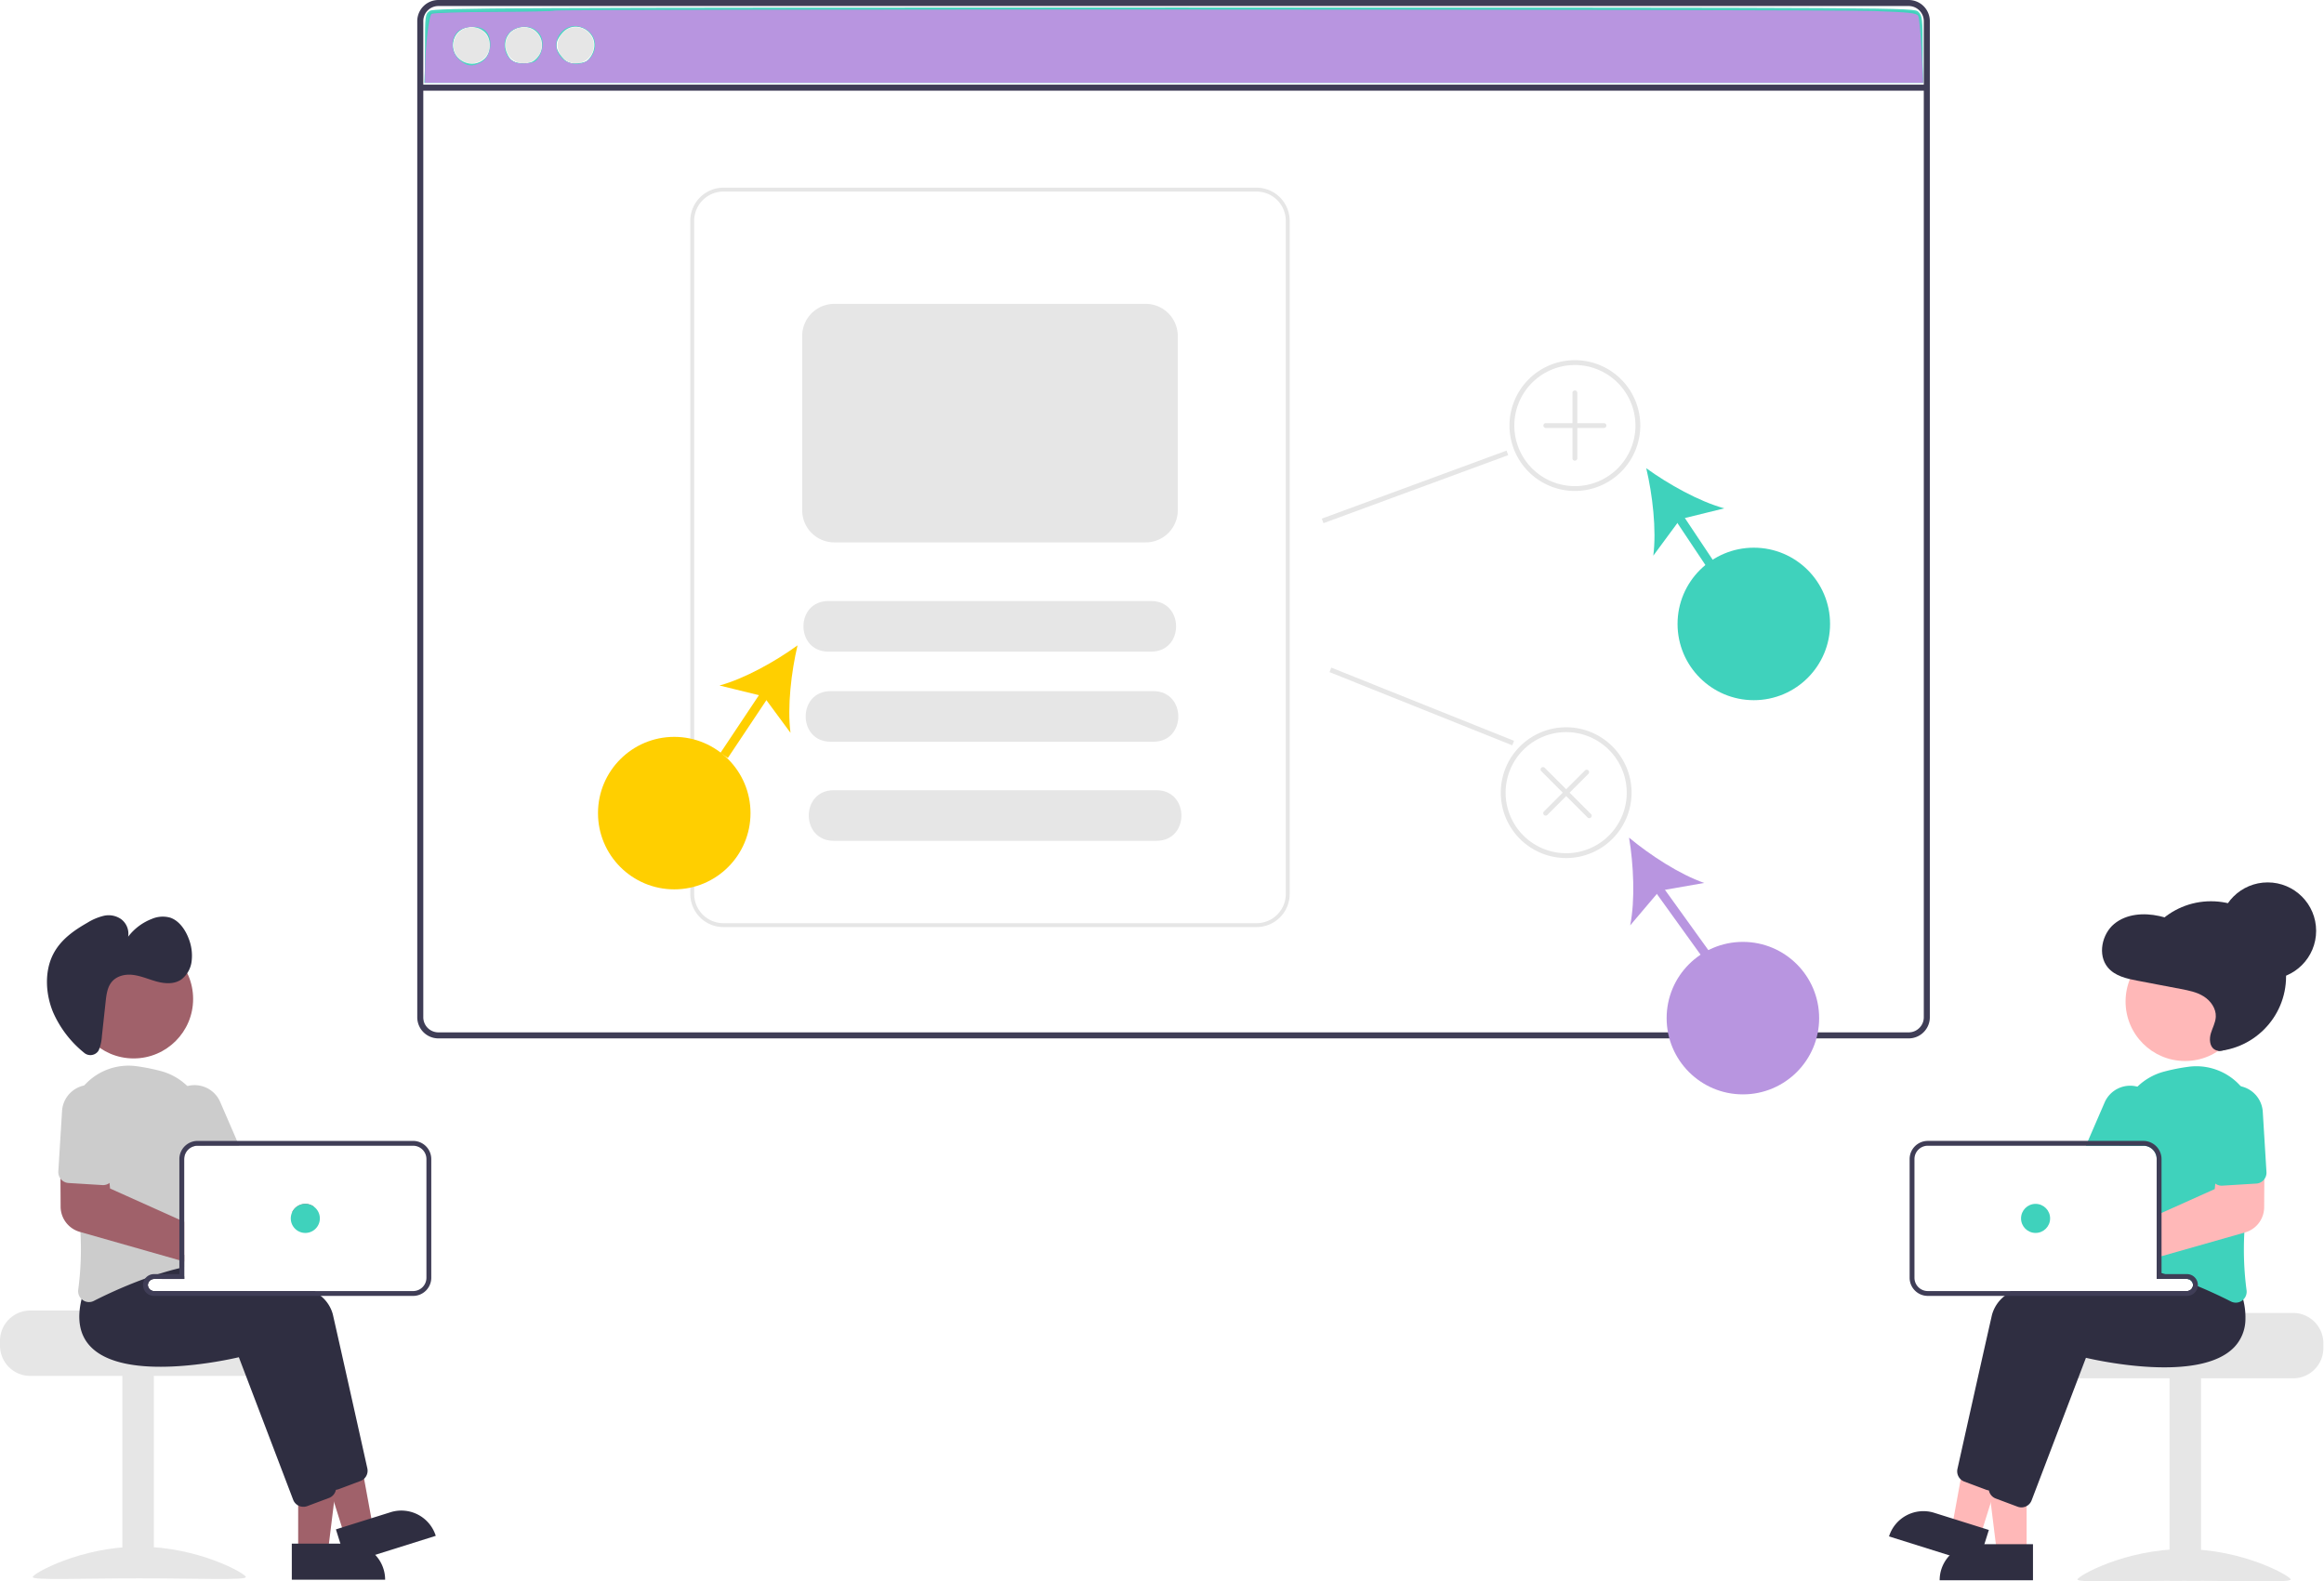 <?xml version="1.0" encoding="UTF-8" standalone="no"?>
<svg
   xmlns:dc="http://purl.org/dc/elements/1.1/"
   xmlns:cc="http://creativecommons.org/ns#"
   xmlns:rdf="http://www.w3.org/1999/02/22-rdf-syntax-ns#"
   xmlns:svg="http://www.w3.org/2000/svg"
   xmlns="http://www.w3.org/2000/svg"
   xmlns:sodipodi="http://sodipodi.sourceforge.net/DTD/sodipodi-0.dtd"
   xmlns:inkscape="http://www.inkscape.org/namespaces/inkscape"
   id="e5a14d39-c01f-40f9-a6ab-d21710ce4f03"
   data-name="Layer 1"
   width="959.442"
   height="652.973"
   viewBox="0 0 959.442 652.973"
   version="1.1"
   sodipodi:docname="collaborate.svg"
   inkscape:version="1.0.1 (3bc2e813f5, 2020-09-07)"
   inkscape:export-filename="/home/sofiane/Documents/passwork/landing/images/collaborate.png"
   inkscape:export-xdpi="96"
   inkscape:export-ydpi="96">
  <defs
     id="defs129" />
  <sodipodi:namedview
     pagecolor="#ffffff"
     bordercolor="#666666"
     borderopacity="1"
     objecttolerance="10"
     gridtolerance="10"
     guidetolerance="10"
     inkscape:pageopacity="0"
     inkscape:pageshadow="2"
     inkscape:window-width="1920"
     inkscape:window-height="1043"
     id="namedview127"
     showgrid="false"
     inkscape:zoom="1.1256206"
     inkscape:cx="578.34299"
     inkscape:cy="310.74796"
     inkscape:window-x="0"
     inkscape:window-y="0"
     inkscape:window-maximized="1"
     inkscape:current-layer="layer11"
     inkscape:document-rotation="0" />
  <path
     d="M908.261,123.513h-607a8.728,8.728,0,0,0-8.72,8.72v411.32a8.728,8.728,0,0,0,8.72,8.72h607a8.712,8.712,0,0,0,6.63-3.06,2.044,2.044,0,0,0,.19-.24,8.166,8.166,0,0,0,1.25-2.11,8.507,8.507,0,0,0,.66-3.31V132.233A8.73,8.73,0,0,0,908.261,123.513Zm6.24,420.04a6.175,6.175,0,0,1-1.03,3.42,6.446,6.446,0,0,1-2.36,2.12,6.184,6.184,0,0,1-2.85.69h-607a6.238,6.238,0,0,1-6.23-6.23V132.233a6.238,6.238,0,0,1,6.23-6.23h607a6.239,6.239,0,0,1,6.24,6.23Z"
     transform="translate(-120.279 -123.513)"
     fill="#3f3d56"
     id="path4" />
  <rect
     x="173.505"
     y="34.949"
     width="621.957"
     height="2.493"
     fill="#3f3d56"
     id="rect6" />
  <circle
     cx="194.694"
     cy="18.696"
     r="7.478"
     fill="#e6e6e6"
     id="circle8" />
  <circle
     cx="216.194"
     cy="18.696"
     r="7.478"
     fill="#e6e6e6"
     id="circle10" />
  <circle
     cx="237.695"
     cy="18.696"
     r="7.478"
     fill="#e6e6e6"
     id="circle12" />
  <path
     d="M639.053,201.012h-220.134a13.677,13.677,0,0,0-13.658,13.658V492.649a13.677,13.677,0,0,0,13.658,13.658h220.134a13.677,13.677,0,0,0,13.658-13.658V214.669A13.677,13.677,0,0,0,639.053,201.012Zm12.051,291.637a12.066,12.066,0,0,1-12.051,12.051h-220.134a12.066,12.066,0,0,1-12.051-12.051V214.669a12.066,12.066,0,0,1,12.051-12.051h220.134a12.066,12.066,0,0,1,12.051,12.051Z"
     transform="translate(-120.279 -123.513)"
     fill="#e6e6e6"
     id="path14" />
  <path
     d="M593.258,347.473H464.713a13.271,13.271,0,0,1-13.256-13.256V262.231a13.271,13.271,0,0,1,13.256-13.256H593.258a13.271,13.271,0,0,1,13.256,13.256v71.985A13.271,13.271,0,0,1,593.258,347.473Z"
     transform="translate(-120.279 -123.513)"
     fill="#e6e6e6"
     id="path30" />
  <path
     d="M1066.963,665.635h-48.01c0,1.38-49.48,2.5-49.48,2.5a12.86,12.86,0,0,0-2.11,2,12.41,12.41,0,0,0-2.9,8v2a12.505,12.505,0,0,0,12.5,12.5h90a12.511,12.511,0,0,0,12.5-12.5v-2A12.517,12.517,0,0,0,1066.963,665.635Z"
     transform="translate(-120.279 -123.513)"
     fill="#e6e6e6"
     id="path54" />
  <rect
     x="895.679"
     y="568.625"
     width="13"
     height="84"
     fill="#e6e6e6"
     id="rect56" />
  <path
     d="M1065.958,775.682c0,1.405-19.699.543-44,.543s-44,.861-44-.543,19.699-12.543,44-12.543S1065.958,774.277,1065.958,775.682Z"
     transform="translate(-120.279 -123.513)"
     fill="#e6e6e6"
     id="path58" />
  <polygon
     points="836.67 641.12 824.41 641.12 818.577 593.832 836.672 593.832 836.67 641.12"
     fill="#ffb8b8"
     id="polygon60" />
  <path
     d="M815.653,637.617h23.644a0,0,0,0,1,0,0v14.887a0,0,0,0,1,0,0H800.766a0,0,0,0,1,0,0v0A14.887,14.887,0,0,1,815.653,637.617Z"
     fill="#2f2e41"
     id="path62" />
  <polygon
     points="817.532 634.278 805.835 630.607 814.427 583.742 831.691 589.159 817.532 634.278"
     fill="#ffb8b8"
     id="polygon64" />
  <path
     d="M916.377,749.126h23.644a0,0,0,0,1,0,0v14.887a0,0,0,0,1,0,0H901.491a0,0,0,0,1,0,0v0A14.887,14.887,0,0,1,916.377,749.126Z"
     transform="translate(148.494 -364.494) rotate(17.423)"
     fill="#2f2e41"
     id="path66" />
  <path
     d="M1034.129,657.438a37.871,37.871,0,0,0-1.52-7.02l-2.29-2.88-5.96-7.48-.26.01c-.44.02-2.271.12-5.1.34h-.03c-1.75.14-3.89.32-6.32.55-.64.07-1.31.13-2,.2v10.44h12.5a2.504,2.504,0,0,1,2.48,2.18c.01.11.02.21.02.32a2.501,2.501,0,0,1-2.5,2.5h-72.6a28.407,28.407,0,0,0-2.66,2,14.882,14.882,0,0,0-5.25,7.86c-4.24,18.64-11.97,53.4-14.25,63.61a4.538,4.538,0,0,0,1.35,4.28,4.436,4.436,0,0,0,1.47.91l9.02,3.38a4.792,4.792,0,0,0,1.15.27c.05,0,.09.01.14.01a2.614,2.614,0,0,0,.28.01,4.532,4.532,0,0,0,4.21-2.9l7.12-18.68,10.97-28.8,4.34-11.39c5.03,1.18,47.23,10.52,61.36-4.53a16.068,16.068,0,0,0,3.24-5.11A20.802,20.802,0,0,0,1034.129,657.438Z"
     transform="translate(-120.279 -123.513)"
     fill="#2f2e41"
     id="path68" />
  <path
     d="M1046.369,660.158c-.22-.89-.47-1.81-.76-2.74l-8.25-10.36-.26.01c-.521.03-2.99.16-6.78.47-4.3.36-10.31.94-17.06,1.85-.2.02-.41.05-.61.08-.66.09-1.33.18-2,.28v1.85h12.5a2.504,2.504,0,0,1,2.48,2.18c.01.11.02.21.02.32a2.501,2.501,0,0,1-2.5,2.5H978.969c-1.93.63-3.79,1.29-5.57,2-9.34,3.7-16.33,8.55-17.76,14.86-.48,2.12-1.01,4.45-1.57,6.93-2.08,9.22-4.61,20.51-6.9,30.77v.01c-.47,2.12-.94,4.18-1.39,6.18-1.91,8.6-3.53,15.89-4.39,19.72-.02.11-.04.21-.06.32v.02a4.667,4.667,0,0,0,.28,2.29l.01.01v.01a4.43,4.43,0,0,0,1.3,1.79,4.593,4.593,0,0,0,1.29.75l9.02,3.38a4.58,4.58,0,0,0,1.57.29,4.435,4.435,0,0,0,2.15-.55,4.501,4.501,0,0,0,2.06-2.35l19.42-50.96,3.01-7.91c5.03,1.18,47.23,10.51,61.36-4.53a16.891,16.891,0,0,0,4.48-11.07A29.686,29.686,0,0,0,1046.369,660.158Z"
     transform="translate(-120.279 -123.513)"
     fill="#2f2e41"
     id="path70" />
  <path
     d="M1045.259,571.938c-.16-.19-.33-.38-.51-.56a24.472,24.472,0,0,0-20.97-7.39,79.362,79.362,0,0,0-9.91,1.95,24.981,24.981,0,0,0-11.18,6.27,24.414,24.414,0,0,0-7.41,18.2c.04,1.37.05,2.77.03,4.19,0,.66-.01,1.33-.02,2h9.86a5.32,5.32,0,0,1,1.27.15,5.511,5.511,0,0,1,4.23,5.35v46.52c.67.19,1.34.38,2,.58.21.07.41.13.61.19.23.07.46.14.68.21q3.045.945,5.95,2h3.26a2.504,2.504,0,0,1,2.48,2.18c.68.27,1.34.54,1.99.81,2.31.96,4.5,1.92,6.51,2.85,2.71,1.24,5.12,2.42,7.14,3.45a4.587,4.587,0,0,0,2.05.5,4.404,4.404,0,0,0,2.6-.86,5.531,5.531,0,0,0,.45-.37,4.505,4.505,0,0,0,1.37-3.98,128.087,128.087,0,0,1-.9-23.7c.28-6.65.88-13.47,1.66-20.06.42-3.57.89-7.07,1.38-10.44.47-3.22.97-6.31,1.46-9.23A24.607,24.607,0,0,0,1045.259,571.938Z"
     transform="translate(-120.279 -123.513)"
     fill="#3fd2bc"
     id="path72" />
  <path
     d="M1004.269,572.758a11.858,11.858,0,0,0-1.58-.55,11.499,11.499,0,0,0-13.54,6.53l-6.87,15.86-.86,2h23.73a5.32,5.32,0,0,1,1.27.15l.8-1.85,3.04-7.02A11.511,11.511,0,0,0,1004.269,572.758Z"
     transform="translate(-120.279 -123.513)"
     fill="#3fd2bc"
     id="path74" />
  <path
     d="M1049.879,601.978l-14.02.38-1.02,9.85-.23,2.28-21.96,9.86-2,.9v17.53l2-.57,6.32-1.8h.03l27.84-7.93.32-.09a10.879,10.879,0,0,0,7.86-10.35l.07-11.63.06-8.57Z"
     transform="translate(-120.279 -123.513)"
     fill="#ffb8b8"
     id="path78" />
  <path
     d="M1054.439,582.498a11.502,11.502,0,0,0-22.96,1.41l1.53,24.96a4.486,4.486,0,0,0,1.83,3.34,4.435,4.435,0,0,0,2.94.87l10.72-.66,3.25-.2a4.385,4.385,0,0,0,3.1-1.51,3.137,3.137,0,0,0,.24-.3,4.469,4.469,0,0,0,.88-2.96Z"
     transform="translate(-120.279 -123.513)"
     fill="#3fd2bc"
     id="path80" />
  <path
     d="M1013.939,649.598h-1.29v-.13c-.66.09-1.33.18-2,.28v1.85h9.24Q1016.979,650.548,1013.939,649.598Zm0,0h-1.29v-.13c-.66.09-1.33.18-2,.28v1.85h9.24Q1016.979,650.548,1013.939,649.598Zm9.21,0h-10.5v-47.5a7.511,7.511,0,0,0-5.43-7.2,7.051,7.051,0,0,0-2.07-.3h-89a7.509,7.509,0,0,0-7.5,7.5v49a7.503,7.503,0,0,0,7.5,7.5h107a4.505,4.505,0,0,0,4.47-4.01,3.903,3.903,0,0,0,.03-.49A4.507,4.507,0,0,0,1023.149,649.598Zm2.5,4.5a2.501,2.501,0,0,1-2.5,2.5h-107a5.503,5.503,0,0,1-5.5-5.5v-49a5.503,5.503,0,0,1,5.5-5.5h89a5.32,5.32,0,0,1,1.27.15,5.511,5.511,0,0,1,4.23,5.35v49.5h12.5a2.504,2.504,0,0,1,2.48,2.18C1025.639,653.888,1025.649,653.988,1025.649,654.098Zm-11.71-4.5h-1.29v-.13c-.66.09-1.33.18-2,.28v1.85h9.24Q1016.979,650.548,1013.939,649.598Z"
     transform="translate(-120.279 -123.513)"
     fill="#3f3d56"
     id="path82" />
  <circle
     cx="840.367"
     cy="503.086"
     r="6"
     fill="#3fd2bc"
     id="circle84" />
  <path
     d="M120.279,677.135v2a12.511,12.511,0,0,0,12.5,12.5h90a12.505,12.505,0,0,0,12.5-12.5v-2a12.41,12.41,0,0,0-2.9-8,12.86,12.86,0,0,0-2.11-2s-49.48-1.12-49.48-2.5H132.779A12.517,12.517,0,0,0,120.279,677.135Z"
     transform="translate(-120.279 -123.513)"
     fill="#e6e6e6"
     id="path86" />
  <rect
     x="170.784"
     y="691.139"
     width="13"
     height="84"
     transform="translate(234.288 1342.764) rotate(-180)"
     fill="#e6e6e6"
     id="rect88" />
  <path
     d="M133.784,774.682c0,1.405,19.699.543,44,.543s44,.861,44-.543-19.699-12.543-44-12.543S133.784,773.277,133.784,774.682Z"
     transform="translate(-120.279 -123.513)"
     fill="#e6e6e6"
     id="path90" />
  <polygon
     points="123.1 640.882 135.36 640.881 141.192 593.593 123.098 593.594 123.1 640.882"
     fill="#a0616a"
     id="polygon92" />
  <path
     d="M240.752,760.892h38.531a0,0,0,0,1,0,0v14.887a0,0,0,0,1,0,0H255.639a14.887,14.887,0,0,1-14.887-14.887v0A0,0,0,0,1,240.752,760.892Z"
     transform="translate(399.791 1413.145) rotate(179.997)"
     fill="#2f2e41"
     id="path94" />
  <polygon
     points="142.238 634.039 153.935 630.368 145.343 583.503 128.079 588.921 142.238 634.039"
     fill="#a0616a"
     id="polygon96" />
  <path
     d="M260.306,748.887h38.531a0,0,0,0,1,0,0v14.887a0,0,0,0,1,0,0H275.193a14.887,14.887,0,0,1-14.887-14.887v0A0,0,0,0,1,260.306,748.887Z"
     transform="translate(652.497 1270.741) rotate(162.577)"
     fill="#2f2e41"
     id="path98" />
  <path
     d="M271.937,729.832c-2.27-10.21-10.01-44.97-14.25-63.61a14.681,14.681,0,0,0-4.98-7.62,27.112,27.112,0,0,0-2.58-2H183.826a2.501,2.501,0,0,1-2.5-2.5c0-.11.01-.21.02-.32a2.504,2.504,0,0,1,2.48-2.18h12.5v-9.93c-.68-.08-1.34-.16-2-.23-5.23-.62-9.73-1.02-12.95-1.27-2.86-.22-4.71-.32-5.15-.34l-.26-.02-5.96,7.49-2.29,2.88a37.608,37.608,0,0,0-1.52,7.01c-.71,6.28.74,11.38,4.33,15.2,14.13,15.04,56.33,5.71,61.36,4.53l22.43,58.87a4.505,4.505,0,0,0,4.21,2.89c.14,0,.28-.01.42-.02a4.56,4.56,0,0,0,1.15-.26l9.02-3.38A4.534,4.534,0,0,0,271.937,729.832Z"
     transform="translate(-120.279 -123.513)"
     fill="#2f2e41"
     id="path100" />
  <path
     d="M258.937,736.832c-2.27-10.21-10.01-44.97-14.25-63.61-1.41-6.18-8.13-10.95-17.17-14.62-1.73-.71-3.55-1.37-5.44-2h-38.25a2.501,2.501,0,0,1-2.5-2.5c0-.11.01-.21.02-.32a2.504,2.504,0,0,1,2.48-2.18h12.5v-1.06c-1.39-.24-2.78-.46-4.14-.67q-.93-.135-1.86-.27-1.665-.24-3.27-.45c-6.75-.91-12.75-1.49-17.05-1.85-3.79-.31-6.26-.44-6.78-.47l-.26-.02-8.25,10.37c-.29.93-.54,1.85-.76,2.74-2,8.28-.8,14.81,3.57,19.47,14.13,15.04,56.33,5.71,61.36,4.53l22.43,58.87a4.518,4.518,0,0,0,5.78,2.61l9.02-3.38a4.505,4.505,0,0,0,2.83-3.36A4.194,4.194,0,0,0,258.937,736.832Z"
     transform="translate(-120.279 -123.513)"
     fill="#2f2e41"
     id="path102" />
  <path
     d="M246.326,620.602a5.998,5.998,0,0,0-5.47,3.54l9.1-2.32A5.924,5.924,0,0,0,246.326,620.602Z"
     transform="translate(-120.279 -123.513)"
     fill="#a0616a"
     id="path104" />
  <path
     d="M205.056,589.522a24.433,24.433,0,0,0-7.42-17.56,24.928,24.928,0,0,0-11.17-6.26,81.451,81.451,0,0,0-9.92-1.96,24.518,24.518,0,0,0-20.97,7.4c-.18.18-.35.37-.51.56a24.598,24.598,0,0,0-6.08,20.81c.49,2.92.99,6.01,1.46,9.23.49,3.37.96,6.87,1.38,10.44.78,6.59,1.38,13.41,1.66,20.05a127.314,127.314,0,0,1-.9,23.71,4.504,4.504,0,0,0,1.37,3.98,5.461,5.461,0,0,0,.45.37,4.366,4.366,0,0,0,4.65.35c2.02-1.03,4.43-2.21,7.14-3.45,4.09-1.87,8.86-3.89,14-5.75,1.77-.64,3.59-1.26,5.43-1.84.47-.15.95-.3,1.43-.45,2.39-.73,4.82-1.41,7.27-1.99.67-.16,1.33-.31,2-.45v-44.61a5.511,5.511,0,0,1,4.23-5.35,5.323,5.323,0,0,1,1.27-.15h3.22c-.02-.67-.03-1.34-.03-2-.021-1.5-.01-2.98.03-4.43C205.056,589.952,205.056,589.732,205.056,589.522Z"
     transform="translate(-120.279 -123.513)"
     fill="#ccc"
     id="path106" />
  <path
     d="M218.146,594.602l-6.97-16.1a11.515,11.515,0,0,0-13.54-6.54,11.864,11.864,0,0,0-1.58.55,11.523,11.523,0,0,0-5.99,15.13l4.93,11.38,1.33,3.08a5.511,5.511,0,0,1,4.23-5.35,5.323,5.323,0,0,1,1.27-.15h17.18Z"
     transform="translate(-120.279 -123.513)"
     fill="#ccc"
     id="path108" />
  <path
     d="M194.326,627.092l-28.61-12.84-.23-2.28-1.02-9.85-14.02-.38-5.27-.14.06,8.57.07,11.63a10.867,10.867,0,0,0,7.86,10.34l.32.09,27.89,7.94,12.95,3.69,2,.57v-16.44Z"
     transform="translate(-120.279 -123.513)"
     fill="#a0616a"
     id="path114" />
  <path
     d="M158.076,571.492a11.489,11.489,0,0,0-12.18,10.77l-1.54,24.95a4.526,4.526,0,0,0,.88,2.96,3.079,3.079,0,0,0,.24.3,4.45,4.45,0,0,0,1.34,1.03,4.393,4.393,0,0,0,1.76.48l3.25.2,10.72.66a4.514,4.514,0,0,0,4.77-4.22l1.53-24.95A11.506,11.506,0,0,0,158.076,571.492Z"
     transform="translate(-120.279 -123.513)"
     fill="#ccc"
     id="path116" />
  <path
     d="M194.326,649.472v.13h-1.29c-.28.09-.57.18-.85.27q-2.595.825-5.1,1.73h9.24v-1.85C195.656,649.652,194.986,649.562,194.326,649.472Zm0,0v.13h-1.29c-.28.09-.57.18-.85.27q-2.595.825-5.1,1.73h9.24v-1.85C195.656,649.652,194.986,649.562,194.326,649.472Zm0,0v.13h-1.29c-.28.09-.57.18-.85.27,1.36.21,2.75.43,4.14.67v-.79C195.656,649.652,194.986,649.562,194.326,649.472Zm0-2.31v2.44h-1.29c-.28.09-.57.18-.85.27q-2.595.825-5.1,1.73h9.24v-4.89C195.656,646.852,194.996,647.002,194.326,647.162Zm0,0v2.44h-1.29c-.28.09-.57.18-.85.27q-2.595.825-5.1,1.73h9.24v-4.89C195.656,646.852,194.996,647.002,194.326,647.162Zm0,0v2.44h-1.29c-.28.09-.57.18-.85.27q-2.595.825-5.1,1.73h9.24v-4.89C195.656,646.852,194.996,647.002,194.326,647.162Zm96.5-52.56h-89a7.049,7.049,0,0,0-2.07.3,7.547,7.547,0,0,0-4.76,4.12,7.38,7.38,0,0,0-.67,3.08v47.5h-10.5a4.499,4.499,0,0,0-4.5,4.5,3.904,3.904,0,0,0,.03.49,4.505,4.505,0,0,0,4.47,4.01h107a7.503,7.503,0,0,0,7.5-7.5v-49A7.509,7.509,0,0,0,290.826,594.602Zm5.5,56.5a5.503,5.503,0,0,1-5.5,5.5h-107a2.501,2.501,0,0,1-2.5-2.5c0-.11.01-.21.02-.32a2.504,2.504,0,0,1,2.48-2.18h12.5v-49.5a5.511,5.511,0,0,1,4.23-5.35,5.323,5.323,0,0,1,1.27-.15h89a5.503,5.503,0,0,1,5.5,5.5Zm-102-3.94v2.44h-1.29c-.28.09-.57.18-.85.27q-2.595.825-5.1,1.73h9.24v-4.89C195.656,646.852,194.996,647.002,194.326,647.162Zm0,0v2.44h-1.29c-.28.09-.57.18-.85.27q-2.595.825-5.1,1.73h9.24v-4.89C195.656,646.852,194.996,647.002,194.326,647.162Zm0,0v2.44h-1.29c-.28.09-.57.18-.85.27q-2.595.825-5.1,1.73h9.24v-4.89C195.656,646.852,194.996,647.002,194.326,647.162Zm0,2.31v.13h-1.29c-.28.09-.57.18-.85.27q-2.595.825-5.1,1.73h9.24v-1.85C195.656,649.652,194.986,649.562,194.326,649.472Z"
     transform="translate(-120.279 -123.513)"
     fill="#3f3d56"
     id="path122" />
  <path
     d="M252.326,626.602a6,6,0,0,1-12,0,5.936,5.936,0,0,1,.53-2.46,5.998,5.998,0,0,1,5.47-3.54,5.924,5.924,0,0,1,3.63,1.22A6.001,6.001,0,0,1,252.326,626.602Z"
     transform="translate(-120.279 -123.513)"
     fill="#3fd2bc"
     id="path124" />
  <path
     style="opacity:0.915;fill:#3fd2bc;stroke:#000000;stroke-width:0;fill-opacity:1"
     d="m 175.445,20.039 c 0,-13.63 0.074,-14.216 1.974,-15.547 1.778,-1.245 32.403,-1.383 307.386,-1.383 304.227,0 305.418,0.007 307.188,1.777 1.624,1.624 1.777,2.961 1.777,15.547 V 34.203 H 484.607 175.445 Z m 24.596,4.237 c 3.043,-2.859 2.893,-8.83 -0.285,-11.33 -5.306,-4.174 -12.762,-0.838 -12.762,5.71 0,6.629 8.208,10.165 13.047,5.62 z m 21.624,-0.314 c 4.601,-4.898 1.295,-12.857 -5.341,-12.857 -5.748,0 -9.312,5.368 -7.104,10.699 1.368,3.301 3.069,4.342 7.159,4.377 2.272,0.019 3.778,-0.613 5.286,-2.218 z m 20.347,1.391 c 0.878,-0.47 2.096,-2.061 2.707,-3.536 3.418,-8.252 -7.052,-14.787 -12.782,-7.979 -2.911,3.46 -2.911,6.176 0,9.636 1.756,2.087 3.03,2.733 5.389,2.733 1.699,0 3.807,-0.385 4.685,-0.854 z"
     id="path956" />
  <path
     style="opacity:0.915;fill:#3fd2bc;fill-opacity:1;stroke:#000000;stroke-width:0"
     d="m 175.739,20.269 c 0.321,-7.878 0.978,-14.346 1.513,-14.881 1.484,-1.485 218.108,-2.435 426.547,-1.871 100.492,0.272 183.92,0.736 185.396,1.031 1.476,0.295 2.903,1.108 3.171,1.806 0.268,0.698 0.754,7.25 1.079,14.559 l 0.592,13.29 H 484.605 175.172 Z m 22.291,5.58 c 3.794,-1.585 5.478,-5.873 3.986,-10.152 -1.193,-3.424 -3.123,-4.593 -7.577,-4.593 -8.807,0 -10.5,12.298 -2.115,15.364 2.076,0.759 2.523,0.71 5.706,-0.619 z m 22.239,-0.194 c 2.365,-0.907 4.261,-5.528 3.637,-8.859 -1.627,-8.67 -15.59,-7.148 -15.59,1.699 0,4.569 2.893,7.712 7.099,7.712 1.879,0 4.064,-0.248 4.855,-0.552 z m 23.518,-1.789 c 3.467,-4.408 2.03,-10.254 -3.041,-12.373 -7.895,-3.299 -14.707,6.131 -8.931,12.363 3.116,3.362 9.33,3.367 11.971,0.01 z"
     id="path958" />
  <path
     style="opacity:0.915;fill:#c390e4;fill-opacity:1;stroke:#000000;stroke-width:0"
     d="m 175.476,29.095 c 0.061,-9.84 1.569,-22.663 2.752,-23.394 0.633,-0.391 12.115,-0.746 25.516,-0.788 13.401,-0.042 24.693,-0.279 25.093,-0.526 1.109,-0.685 524.66,-0.526 544.763,0.165 14.799,0.509 17.705,0.83 18.329,2.024 0.408,0.78 1.031,7.316 1.384,14.523 l 0.642,13.104 H 484.7 175.445 Z m 23.037,-3.316 c 4.796,-2.48 5.367,-11.405 0.883,-13.804 -2.907,-1.556 -8.131,-1.019 -10.346,1.062 -3.218,3.023 -2.887,8.76 0.677,11.76 3.122,2.627 5.164,2.856 8.786,0.983 z m 21.756,-0.123 c 2.365,-0.907 4.261,-5.528 3.637,-8.859 -1.627,-8.67 -15.59,-7.148 -15.59,1.699 0,4.569 2.893,7.712 7.099,7.712 1.879,0 4.064,-0.248 4.855,-0.552 z m 23.518,-1.789 c 3.49,-4.437 2.029,-10.255 -3.116,-12.405 -7.939,-3.317 -14.676,6.114 -8.855,12.395 3.116,3.362 9.33,3.367 11.971,0.01 z"
     id="path960" />
  <g
     inkscape:groupmode="layer"
     id="layer1"
     inkscape:label="yellowBubble">
    <circle
       cx="278.359"
       cy="335.738"
       r="31.481"
       fill="#ffcf00"
       id="circle40" />
  </g>
  <g
     inkscape:groupmode="layer"
     id="layer2"
     inkscape:label="bubblePurple">
    <circle
       cx="719.537"
       cy="420.392"
       r="31.481"
       fill="#ffcf00"
       id="circle40-7"
       style="fill:#b895e0;fill-opacity:1" />
  </g>
  <g
     inkscape:groupmode="layer"
     id="layer3"
     inkscape:label="bubbleGreen">
    <circle
       cx="724.044"
       cy="257.626"
       r="31.481"
       fill="#3fd2bc"
       id="circle52" />
  </g>
  <g
     inkscape:groupmode="layer"
     id="layer4"
     inkscape:label="arrowGreen">
    <g
       id="g121"
       transform="translate(3.515,20.835)">
      <rect
         x="815.904"
         y="311.898"
         width="3.704"
         height="32.276"
         transform="rotate(-33.69,553.648,464.906)"
         fill="#3fd2bc"
         id="rect48" />
      <path
         d="m 796.405,296.01 c 9.081,6.586 21.861,13.75 32.216,16.568 l -18.19,4.47 -11.118,15.07 c 1.381,-10.643 -0.318,-25.194 -2.908,-36.108 z"
         transform="translate(-120.279,-123.513)"
         fill="#3fd2bc"
         id="path50" />
    </g>
  </g>
  <g
     inkscape:groupmode="layer"
     id="layer5"
     inkscape:label="arrowPurple">
    <g
       id="g147"
       transform="translate(2.06,-0.297)">
      <rect
         x="337.827"
         y="697.629"
         width="3.704"
         height="32.276"
         transform="rotate(-35.734)"
         fill="#3fd2bc"
         id="rect48-3"
         style="fill:#b895e0;fill-opacity:1" />
      <path
         d="m 670.487,346.164 c 8.616,7.184 20.883,15.194 31.024,18.705 l -18.45,3.232 -12.11,14.285 c 2.096,-10.525 1.383,-25.158 -0.464,-36.222 z"
         fill="#3fd2bc"
         id="path50-5"
         style="fill:#b895e0;fill-opacity:1" />
    </g>
  </g>
  <g
     inkscape:groupmode="layer"
     id="layer7"
     inkscape:label="prop1">
    <path
       d="M 475.301,269.059 H 341.935 c -13.623,-0.066 -13.68,-20.818 6.7e-4,-20.889 h 133.365 c 13.614,0.064 13.688,20.817 0,20.889 z"
       fill="#e6e6e6"
       id="path16" />
  </g>
  <g
     inkscape:groupmode="layer"
     id="layer8"
     inkscape:label="prop2">
    <path
       d="M 476.219,306.267 H 342.853 c -13.623,-0.066 -13.68,-20.818 6.7e-4,-20.889 h 133.365 c 13.614,0.064 13.688,20.817 0,20.889 z"
       fill="#e6e6e6"
       id="path18" />
  </g>
  <g
     inkscape:groupmode="layer"
     id="layer6"
     inkscape:label="arrowYellow">
    <g
       id="g173"
       transform="translate(-10.031,9.397)">
      <rect
         x="422.078"
         y="410.768"
         width="32.276"
         height="3.704"
         transform="rotate(-56.31,262.684,463.235)"
         fill="#3f3d56"
         id="rect36"
         style="fill:#ffcf00;fill-opacity:1" />
      <path
         d="m 459.568,380.594 c -9.081,6.586 -21.861,13.75 -32.216,16.568 l 18.19,4.47 11.118,15.07 c -1.381,-10.643 0.318,-25.194 2.908,-36.108 z"
         transform="translate(-120.279,-123.513)"
         fill="#3f3d56"
         id="path38"
         style="fill:#ffcf00;fill-opacity:1" />
    </g>
  </g>
  <g
     inkscape:groupmode="layer"
     id="layer9"
     inkscape:label="prop3">
    <path
       d="M 477.498,347.179 H 344.132 c -13.623,-0.066 -13.68,-20.818 6.7e-4,-20.889 h 133.365 c 13.614,0.064 13.688,20.817 0,20.889 z"
       fill="#e6e6e6"
       id="path20" />
  </g>
  <g
     inkscape:groupmode="layer"
     id="layer10"
     inkscape:label="plus">
    <g
       id="g247"
       transform="translate(-4.813,0.222)">
      <path
         d="m 775.271,326.012 a 27,27 0 1 1 27,-27 27.031,27.031 0 0 1 -27,27 z m 0,-52 a 25,25 0 1 0 25,25 25.028,25.028 0 0 0 -25,-25 z"
         transform="translate(-120.279,-123.513)"
         fill="#e6e6e6"
         id="path22" />
      <path
         d="m 787.271,298.012 h -11 v -12.5 a 1,1 0 0 0 -2,0 v 12.5 h -11 a 1,1 0 0 0 0,2 h 11 v 12.5 a 1,1 0 1 0 2,0 v -12.5 h 11 a 1,1 0 0 0 0,-2 z"
         transform="translate(-120.279,-123.513)"
         fill="#e6e6e6"
         id="path24" />
    </g>
  </g>
  <g
     inkscape:groupmode="layer"
     id="layer11"
     inkscape:label="plusLine">
    <rect
       x="438.061"
       y="389.537"
       width="81.277"
       height="2"
       transform="rotate(-20.218)"
       fill="#e6e6e6"
       id="rect32" />
  </g>
  <g
     inkscape:groupmode="layer"
     id="layer13"
     inkscape:label="times">
    <g
       id="g319"
       transform="translate(-10.409,3.797)">
      <path
         d="m 777.271,474.012 a 27,27 0 1 1 27,-27 27.031,27.031 0 0 1 -27,27 z m 0,-52 a 25,25 0 1 0 25,25 25.028,25.028 0 0 0 -25,-25 z"
         transform="translate(-120.279,-123.513)"
         fill="#e6e6e6"
         id="path26" />
      <path
         d="m 785.049,437.819 -7.778,7.778 -8.839,-8.839 a 1,1 0 1 0 -1.414,1.414 l 8.839,8.839 -7.778,7.778 a 1,1 0 0 0 1.414,1.414 l 7.778,-7.778 8.839,8.839 a 1,1 0 0 0 1.414,-1.414 l -8.839,-8.839 7.778,-7.778 a 1,1 0 0 0 -1.414,-1.414 z"
         transform="translate(-120.279,-123.513)"
         fill="#e6e6e6"
         id="path28" />
    </g>
  </g>
  <g
     inkscape:groupmode="layer"
     id="layer14"
     inkscape:label="timesLine">
    <rect
       x="-53.497"
       y="612.712"
       width="2"
       height="81.276"
       transform="rotate(-68.168)"
       fill="#e6e6e6"
       id="rect34"
       style="stroke-width:1" />
  </g>
  <g
     inkscape:groupmode="layer"
     id="layer15"
     inkscape:label="headBlack">
    <g
       id="g361"
       transform="translate(0.725,4.602)">
      <circle
         cx="54.443"
         cy="407.867"
         r="24.561"
         fill="#a0616a"
         id="circle110" />
      <path
         d="m 159.879,553.201 a 3.974,3.974 0 0 1 -5.69,0.327 A 44.426,44.426 0 0 1 141.517,536.979 c -3.193,-7.611 -3.661,-16.899 -0.027,-24.033 3.072,-6.031 8.587,-9.87 14.092,-13.007 a 22.994,22.994 0 0 1 6.848,-2.894 8.994,8.994 0 0 1 7.154,1.407 7.544,7.544 0 0 1 2.878,7.227 22.354,22.354 0 0 1 9.802,-7.357 11.365,11.365 0 0 1 7.554,-0.506 c 3.536,1.18 6.153,4.75 7.609,8.586 a 19.141,19.141 0 0 1 1.255,9.264 11.129,11.129 0 0 1 -4.269,7.671 c -2.884,1.99 -6.599,1.788 -9.953,0.907 -3.354,-0.881 -6.609,-2.374 -10.021,-2.79 -3.412,-0.416 -7.194,0.486 -9.227,3.53 -1.432,2.143 -1.769,4.967 -2.061,7.658 L 161.63,546.641 a 18.548,18.548 0 0 1 -1.278,5.84 3.251,3.251 0 0 1 -0.473,0.72 z"
         transform="translate(-120.279,-123.513)"
         fill="#2f2e41"
         id="path112" />
    </g>
  </g>
  <g
     inkscape:groupmode="layer"
     id="layer16"
     inkscape:label="headGreen">
    <g
       id="g389"
       transform="translate(-3.245,5.43)">
      <circle
         cx="916.03"
         cy="397.705"
         r="31"
         fill="#2f2e41"
         id="circle2" />
      <circle
         cx="905.326"
         cy="408.105"
         r="24.561"
         fill="#ffb8b8"
         id="circle76" />
      <path
         d="m 1044.354,550.483 c -2.094,1.127 -4.702,2.238 -6.696,0.878 -1.947,-1.328 -2.085,-4.283 -1.413,-6.58 0.672,-2.297 1.932,-4.443 2.049,-6.848 0.168,-3.447 -2.134,-6.646 -4.991,-8.436 -2.857,-1.79 -6.207,-2.445 -9.475,-3.068 l -17.924,-3.419 c -4.437,-0.846 -9.24,-1.904 -12.201,-5.475 -4.284,-5.168 -2.426,-13.786 2.648,-17.97 5.074,-4.184 12.226,-4.653 18.613,-3.247 3.533,0.778 6.979,2.069 10.566,2.447 7.081,0.746 14.569,-2.058 21.139,0.856 5.72,2.537 9.185,8.978 9.993,15.381 0.808,6.403 -0.603,12.836 -2.18,19.049 -0.938,3.696 -1.97,7.448 -4.04,10.592 -2.07,3.144 -5.377,5.63 -9.057,5.678 z"
         transform="translate(-120.279,-123.513)"
         fill="#2f2e41"
         id="path118" />
      <circle
         cx="939.44"
         cy="378.917"
         r="20"
         fill="#2f2e41"
         id="circle120" />
    </g>
  </g>
</svg>
